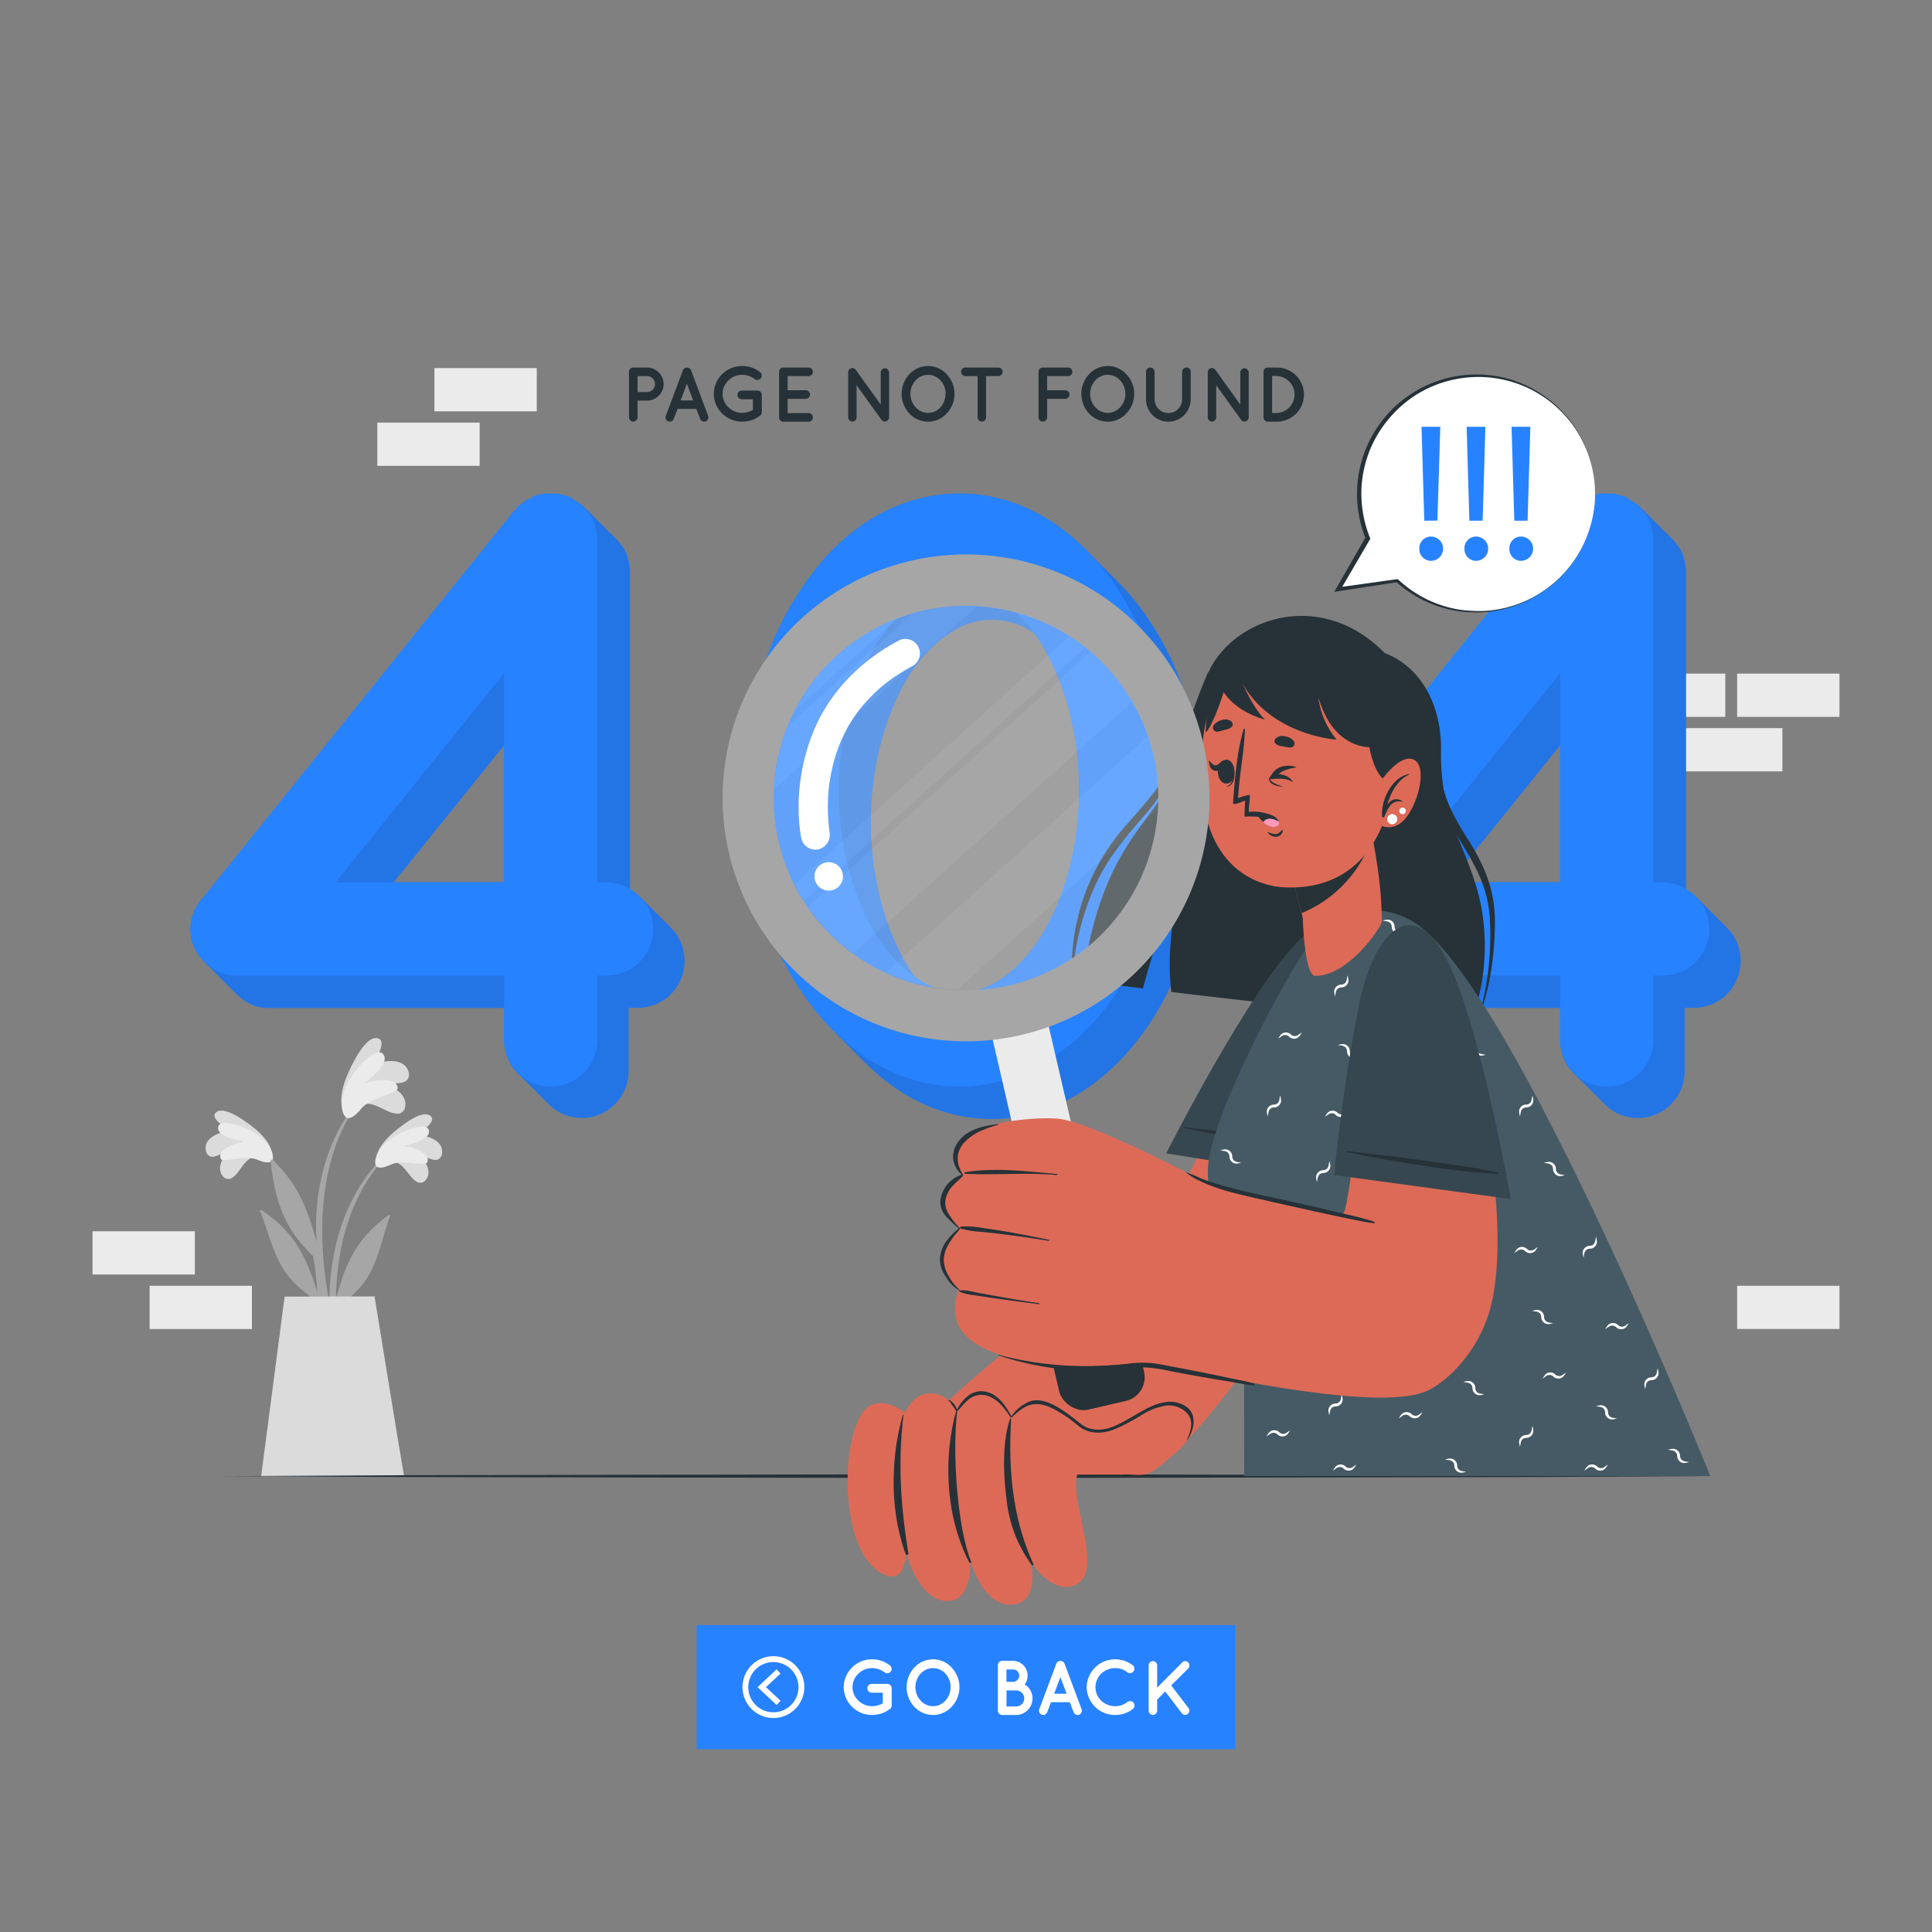 <svg xmlns="http://www.w3.org/2000/svg" viewBox="0 0 500 500"><rect x="0" y="0" width="500" height="500" fill="#808080" stroke="none"/><g id="freepik--background-complete--inject-18"><path d="M99.4,299.2c-13.68,13.39-16,34.11-13.1,52.26.08.41.72.3.72-.09,0-4.13-.13-8.22-.12-12.3.08-.19.14-.37.22-.55C90.69,335.92,94,333,96,329c2.29-4.5,3.19-9.56,4.93-14.26.17-.45-.31-.32-.63-.08-8.32,6.13-11,12.74-13.36,21.56a72.87,72.87,0,0,1,1.45-13.74c1.8-8.37,5.35-16.68,11.37-22.89A.25.25,0,0,0,99.4,299.2Z" style="fill:#a6a6a6"></path><path d="M102,300.76c2.35.08,3.83,3.84,5.66,4.94a1.77,1.77,0,0,0,2.6-.41c1.82-2.54-.68-5.67-3-7.42,1.68.69,3.07,1.9,4.88,2.25a1.71,1.71,0,0,0,2.2-1.32c.79-3.46-3.54-5-6.52-5.07,1.44-1,5.58-3.73,3.38-5.07s-7.08,2.55-8.66,3.83c-2.33,1.89-5.1,4.71-5.21,7.66C97.15,303.6,100.16,301.48,102,300.76Z" style="fill:#dbdbdb"></path><path d="M101.29,301.34c3-1.37,8.79.6,9.28-.54,1-2.32-3.62-3.91-6.12-4.22,2.3-.62,6.7-1.61,6.57-3.82-.17-2.71-6.75-.38-10.09,2.17-4.19,3.22-4.17,6.33-3.47,6.95C98.41,302.73,100.79,301.56,101.29,301.34Z" style="fill:#ebebeb"></path><path d="M68.24,297.87c14.18,12.86,17.27,33.48,15.07,51.73,0,.41-.7.33-.71-.06-.16-4.13-.19-8.23-.36-12.3l-.23-.55c-3.66-2.45-7.06-5.26-9.24-9.2-2.46-4.4-3.55-9.43-5.47-14.06-.18-.44.3-.33.62-.11,8.55,5.82,11.46,12.32,14.18,21.05a73.62,73.62,0,0,0-2-13.68c-2.12-8.3-6-16.46-12.24-22.44C67.66,298,68,297.64,68.24,297.87Z" style="fill:#a6a6a6"></path><path d="M65.73,299.53c-2.35.17-3.68,4-5.47,5.15a1.76,1.76,0,0,1-2.61-.31c-1.91-2.47.46-5.69,2.74-7.53-1.65.76-3,2-4.79,2.43A1.7,1.7,0,0,1,53.35,298c-.93-3.43,3.35-5.13,6.32-5.32-1.48-.94-5.72-3.51-3.57-4.93s7.17,2.28,8.8,3.5c2.4,1.8,5.28,4.51,5.49,7.46C70.66,302.19,67.57,300.18,65.73,299.53Z" style="fill:#dbdbdb"></path><path d="M66.43,300.08c-3.05-1.25-8.76.94-9.29-.18-1.08-2.28,3.47-4,6-4.45-2.32-.53-6.75-1.36-6.7-3.57.06-2.71,6.73-.64,10.16,1.79,4.31,3.06,4.4,6.16,3.73,6.81C69.37,301.37,66.94,300.29,66.43,300.08Z" style="fill:#ebebeb"></path><path d="M82.74,331.84a139.59,139.59,0,0,0,4.41,20.34.51.51,0,0,0,1-.2c-.93-6.26-2.63-12.42-3.56-18.68a93.45,93.45,0,0,1-1.09-19.19c.59-10.56,3.46-21.8,10.35-30.06.16-.2-.17-.47-.32-.29-13.8,16.09-11.6,35.81-11.59,37.58-2-6.66-4-14.3-11.36-21.08-.32-.29-.57-.15-.51.35C71.38,313,74.81,319.41,82,326,82.18,328,82.43,329.92,82.74,331.84Z" style="fill:#a6a6a6"></path><path d="M94,285.9c2.48-1.1,5.91,2.06,8.36,2.27a2,2,0,0,0,2.49-1.73c.61-3.55-3.55-5.54-6.87-6.17,2.09-.13,4.14.42,6.19-.13a2,2,0,0,0,1.62-2.48c-.91-4-6.19-3.4-9.31-2,1-1.77,3.91-6.68,1-7s-6.06,6.21-7.05,8.34c-1.47,3.13-2.93,7.46-1.55,10.57C90.4,291.28,92.45,287.56,94,285.9Z" style="fill:#dbdbdb"></path><path d="M93.55,286.84c2.44-2.93,9.43-3.8,9.36-5.23-.13-2.9-5.72-2.23-8.46-1.29,2.06-1.8,6.13-5.05,4.88-7.28-1.54-2.72-7.2,3-9.37,7.34-2.73,5.45-1.14,8.66-.11,8.95C91.27,289.74,93.15,287.33,93.55,286.84Z" style="fill:#ebebeb"></path><path d="M73.66,335.56l-6.08,46.5h37c-.76-4.12-7.65-46.55-7.65-46.55Z" style="fill:#dbdbdb"></path><rect x="434.79" y="188.44" width="26.48" height="11.19" transform="translate(896.07 388.07) rotate(180)" style="fill:#ebebeb"></rect><rect x="449.56" y="174.33" width="26.48" height="11.19" transform="translate(925.61 359.85) rotate(180)" style="fill:#ebebeb"></rect><rect x="420.02" y="174.33" width="26.48" height="11.19" transform="translate(866.52 359.85) rotate(180)" style="fill:#ebebeb"></rect><rect x="38.73" y="332.76" width="26.48" height="11.19" transform="translate(103.93 676.71) rotate(180)" style="fill:#ebebeb"></rect><rect x="23.96" y="318.65" width="26.48" height="11.19" transform="translate(74.39 648.49) rotate(180)" style="fill:#ebebeb"></rect><rect x="449.56" y="332.75" width="26.48" height="11.19" transform="translate(925.61 676.69) rotate(180)" style="fill:#ebebeb"></rect><rect x="112.43" y="95.26" width="26.48" height="11.19" style="fill:#ebebeb"></rect><rect x="97.65" y="109.37" width="26.48" height="11.19" style="fill:#ebebeb"></rect></g><g id="freepik--Table--inject-18"><polygon points="57.95 382.02 105.96 381.78 153.97 381.69 250 381.52 346.02 381.69 394.04 381.78 442.05 382.02 394.04 382.27 346.02 382.35 250 382.52 153.97 382.35 105.96 382.26 57.95 382.02" style="fill:#263238"></polygon></g><g id="freepik--error-404--inject-18"><path d="M173.4,239.88h0a9.17,9.17,0,0,0-.82-.83h0a10.7,10.7,0,0,0-.83-.82s0,0,0,0a10.7,10.7,0,0,0-.82-.83h0a9.17,9.17,0,0,0-.83-.82h0c-.26-.29-.54-.57-.82-.83h0a7.93,7.93,0,0,0-.82-.82h0a10.83,10.83,0,0,0-.83-.83h0a7.93,7.93,0,0,0-.82-.82s0,0,0,0a10.7,10.7,0,0,0-.83-.82s0,0,0,0a11.93,11.93,0,0,0-2.93-2.35V147.47c0-.44-.21-.66-.21-1.1a2.35,2.35,0,0,0-.22-1.31c0-.22-.21-.66-.21-.88a10.41,10.41,0,0,0-.45-1.32,1.61,1.61,0,0,1-.43-.88,6.28,6.28,0,0,0-.88-1.09c-.23-.22-.44-.65-.66-.88l-.88-.88c0-.13-.17-.27-.36-.35l-.43-.44-.05,0c0-.14-.16-.27-.35-.36l-.44-.43,0,0c0-.13-.17-.27-.36-.36l-.43-.43,0,0c0-.14-.17-.27-.36-.36l-.43-.44,0,0c0-.13-.17-.27-.36-.36l-.44-.43,0-.05c0-.13-.17-.26-.36-.35l-.43-.44-.05,0c0-.13-.16-.27-.35-.36l-.44-.43,0-.05c0-.13-.17-.26-.36-.35l-.43-.44-.05,0c0-.14-.16-.27-.35-.36l-.44-.43,0,0c0-.13-.17-.27-.36-.35l-.48-.48c0-.22-.43-.44-.66-.44a.21.21,0,0,0-.21-.22c-.44-.21-.67-.44-1.1-.66a13.54,13.54,0,0,1-1.09-.88c-.22,0-.66-.21-.88-.21-.44-.22-1.1-.22-1.32-.45a2.1,2.1,0,0,1-1.1-.21h-3.72a1.37,1.37,0,0,1-.88.21c-.66.23-1.09.23-1.32.45-.43,0-.65.21-.88.66a2.38,2.38,0,0,0-1.31.43c-.21.22-.66.45-.88.66a2.25,2.25,0,0,1-1.09.66,3,3,0,0,1-.66.88c-.22.22-.22.43-.43.43L52,233a11.71,11.71,0,0,0,1.09,16.13,7.4,7.4,0,0,0,.84.84,6.51,6.51,0,0,0,.83.83,7.4,7.4,0,0,0,.84.84,7.31,7.31,0,0,0,.83.84,7.31,7.31,0,0,0,.84.83,7.31,7.31,0,0,0,.83.84,7.31,7.31,0,0,0,.84.83,7.31,7.31,0,0,0,.83.84,7.31,7.31,0,0,0,.84.83,11.38,11.38,0,0,0,1.72,1.59,10.75,10.75,0,0,0,7.45,2.63h60.72v8.31a12,12,0,0,0,3.92,9l0,0c.26.28.53.55.8.8,0,0,0,0,0,0a10.32,10.32,0,0,0,.81.81l0,0c.26.28.53.55.81.8l0,0a10.32,10.32,0,0,0,.81.81l0,0q.39.42.81.81l0,0a8.85,8.85,0,0,0,.81.81l0,0c.25.28.52.55.8.81l0,0a10.32,10.32,0,0,0,.81.81l0,0c.25.27.52.54.8.8l0,0a12.11,12.11,0,0,0,21-8.19V260.83h2.2a12.07,12.07,0,0,0,12.27-12.06A12,12,0,0,0,173.4,239.88Zm-42.92-47v35.44H101.92Z" style="fill:#2782FF"></path><path d="M173.4,239.88h0a9.17,9.17,0,0,0-.82-.83h0a10.7,10.7,0,0,0-.83-.82s0,0,0,0a10.7,10.7,0,0,0-.82-.83h0a9.17,9.17,0,0,0-.83-.82h0c-.26-.29-.54-.57-.82-.83h0a7.93,7.93,0,0,0-.82-.82h0a10.83,10.83,0,0,0-.83-.83h0a7.93,7.93,0,0,0-.82-.82s0,0,0,0a10.7,10.7,0,0,0-.83-.82s0,0,0,0a11.93,11.93,0,0,0-2.93-2.35V147.47c0-.44-.21-.66-.21-1.1a2.35,2.35,0,0,0-.22-1.31c0-.22-.21-.66-.21-.88a10.41,10.41,0,0,0-.45-1.32,1.61,1.61,0,0,1-.43-.88,6.28,6.28,0,0,0-.88-1.09c-.23-.22-.44-.65-.66-.88l-.88-.88c0-.13-.17-.27-.36-.35l-.43-.44-.05,0c0-.14-.16-.27-.35-.36l-.44-.43,0,0c0-.13-.17-.27-.36-.36l-.43-.43,0,0c0-.14-.17-.27-.36-.36l-.43-.44,0,0c0-.13-.17-.27-.36-.36l-.44-.43,0-.05c0-.13-.17-.26-.36-.35l-.43-.44-.05,0c0-.13-.16-.27-.35-.36l-.44-.43,0-.05c0-.13-.17-.26-.36-.35l-.43-.44-.05,0c0-.14-.16-.27-.35-.36l-.44-.43,0,0c0-.13-.17-.27-.36-.35l-.48-.48c0-.22-.43-.44-.66-.44a.21.21,0,0,0-.21-.22c-.44-.21-.67-.44-1.1-.66a13.54,13.54,0,0,1-1.09-.88c-.22,0-.66-.21-.88-.21-.44-.22-1.1-.22-1.32-.45a2.1,2.1,0,0,1-1.1-.21h-3.72a1.37,1.37,0,0,1-.88.21c-.66.23-1.09.23-1.32.45-.43,0-.65.21-.88.66a2.38,2.38,0,0,0-1.31.43c-.21.22-.66.45-.88.66a2.25,2.25,0,0,1-1.09.66,3,3,0,0,1-.66.88c-.22.22-.22.43-.43.43L52,233a11.71,11.71,0,0,0,1.09,16.13,7.4,7.4,0,0,0,.84.84,6.51,6.51,0,0,0,.83.83,7.4,7.4,0,0,0,.84.84,7.31,7.31,0,0,0,.83.84,7.31,7.31,0,0,0,.84.83,7.31,7.31,0,0,0,.83.84,7.31,7.31,0,0,0,.84.83,7.31,7.31,0,0,0,.83.84,7.31,7.31,0,0,0,.84.83,11.38,11.38,0,0,0,1.72,1.59,10.75,10.75,0,0,0,7.45,2.63h60.72v8.31a12,12,0,0,0,3.92,9l0,0c.26.28.53.55.8.8,0,0,0,0,0,0a10.32,10.32,0,0,0,.81.81l0,0c.26.28.53.55.81.8l0,0a10.32,10.32,0,0,0,.81.81l0,0q.39.42.81.81l0,0a8.85,8.85,0,0,0,.81.81l0,0c.25.28.52.55.8.81l0,0a10.32,10.32,0,0,0,.81.81l0,0c.25.27.52.54.8.8l0,0a12.11,12.11,0,0,0,21-8.19V260.83h2.2a12.07,12.07,0,0,0,12.27-12.06A12,12,0,0,0,173.4,239.88Zm-42.92-47v35.44H101.92Z" style="opacity:0.1"></path><path d="M169.06,240.41a12.07,12.07,0,0,1-12.28,12.06h-2.19v16.67a12.06,12.06,0,0,1-24.12,0V252.47H61.4A10.71,10.71,0,0,1,54,249.84,11.73,11.73,0,0,1,52,233L133.1,132.09c.22,0,.22-.21.44-.43a3,3,0,0,0,.66-.88,2.35,2.35,0,0,0,1.1-.66c.21-.22.65-.44.87-.66a2.36,2.36,0,0,1,1.32-.44c.22-.43.44-.65.88-.65.21-.22.65-.22,1.31-.44a1.32,1.32,0,0,0,.88-.22h3.73a1.93,1.93,0,0,0,1.09.22c.22.22.88.22,1.32.44.22,0,.66.22.88.22.43.43.87.65,1.09.87.44.22.66.44,1.1.66a.22.22,0,0,1,.22.22c.22,0,.66.22.66.44l.87.88c.22.22.44.65.66.87a6,6,0,0,1,.88,1.1,1.67,1.67,0,0,0,.44.88,8,8,0,0,1,.43,1.31c0,.22.22.66.22.88a2.38,2.38,0,0,1,.22,1.32c0,.43.22.65.22,1.09v89.24h2.19A12.22,12.22,0,0,1,169.06,240.41Zm-38.59-66.22L86.84,228.35h43.63Z" style="fill:#2782FF"></path><path d="M297.33,160.4A62.28,62.28,0,0,0,288.75,150a4.4,4.4,0,0,0-.38-.37l-.11-.11c-.1-.11-.2-.22-.31-.32-.28-.3-.58-.58-.87-.87l-.08-.07-.3-.3a1.14,1.14,0,0,0-.11-.11c-.1-.11-.2-.22-.31-.32-.28-.3-.58-.58-.87-.87l-.08-.07-.3-.3-.11-.11c-.1-.11-.2-.22-.31-.32-.28-.3-.58-.58-.87-.87l-.08-.07-.3-.3s-.07-.08-.11-.11a3.22,3.22,0,0,0-.32-.32c-.27-.31-.57-.58-.86-.87l-.08-.07a2.83,2.83,0,0,0-.3-.3s-.07-.08-.11-.11c-8.81-9.08-20.29-15.09-33.17-15.09-17.33,0-31.57,10.31-40.79,24.33-9.65,14-14.68,32.25-14.9,52.41.22,20,5.25,38.37,14.9,52.41a65.26,65.26,0,0,0,8.49,10.29l.44.43,0,.05.78.78c.13.15.27.28.4.41l.44.43.05.05.78.78.4.42.44.42a.12.12,0,0,1,.05.05l.78.78.4.42.44.42a.1.1,0,0,1,.05.06l.78.78.41.41.43.42.06.06.78.78c8.66,8.65,19.84,14.46,32.69,14.46,16.88,0,31.35-10.53,40.57-24.35,9.42-14,14.69-32.45,14.69-52.4C312,192.64,306.75,174.44,297.33,160.4ZM268.8,243.27c-6.36,9.42-13.6,13.59-20.39,13.59a20.15,20.15,0,0,1-11.57-4c-.31-.4-.61-.82-.91-1.26-6.14-9.21-10.53-23.24-10.53-38.81,0-15.79,4.39-29.6,10.53-39,6.59-9.21,14-13.59,20.83-13.38a18.35,18.35,0,0,1,11,3.6c.35.47.69.93,1,1.42,6.14,9.43,10.52,23.24,10.52,39C279.32,220,274.94,234.05,268.8,243.27Z" style="fill:#2782FF"></path><path d="M297.33,160.4A62.28,62.28,0,0,0,288.75,150a4.4,4.4,0,0,0-.38-.37l-.11-.11c-.1-.11-.2-.22-.31-.32-.28-.3-.58-.58-.87-.87l-.08-.07-.3-.3a1.14,1.14,0,0,0-.11-.11c-.1-.11-.2-.22-.31-.32-.28-.3-.58-.58-.87-.87l-.08-.07-.3-.3-.11-.11c-.1-.11-.2-.22-.31-.32-.28-.3-.58-.58-.87-.87l-.08-.07-.3-.3s-.07-.08-.11-.11a3.22,3.22,0,0,0-.32-.32c-.27-.31-.57-.58-.86-.87l-.08-.07a2.83,2.83,0,0,0-.3-.3s-.07-.08-.11-.11c-8.81-9.08-20.29-15.09-33.17-15.09-17.33,0-31.57,10.31-40.79,24.33-9.65,14-14.68,32.25-14.9,52.41.22,20,5.25,38.37,14.9,52.41a65.26,65.26,0,0,0,8.49,10.29l.44.43,0,.05.78.78c.13.15.27.28.4.41l.44.43.05.05.78.78.4.42.44.42a.12.12,0,0,1,.05.05l.78.78.4.42.44.42a.1.1,0,0,1,.05.06l.78.78.41.41.43.42.06.06.78.78c8.66,8.65,19.84,14.46,32.69,14.46,16.88,0,31.35-10.53,40.57-24.35,9.42-14,14.69-32.45,14.69-52.4C312,192.64,306.75,174.44,297.33,160.4ZM268.8,243.27c-6.36,9.42-13.6,13.59-20.39,13.59a20.15,20.15,0,0,1-11.57-4c-.31-.4-.61-.82-.91-1.26-6.14-9.21-10.53-23.24-10.53-38.81,0-15.79,4.39-29.6,10.53-39,6.59-9.21,14-13.59,20.83-13.38a18.35,18.35,0,0,1,11,3.6c.35.47.69.93,1,1.42,6.14,9.43,10.52,23.24,10.52,39C279.32,220,274.94,234.05,268.8,243.27Z" style="opacity:0.1"></path><path d="M192.71,204.45c.22-20.17,5.27-38.37,14.91-52.4,9.21-14,23.46-24.34,40.79-24.34,16.88,0,31.35,10.31,40.56,24.34,9.43,14,14.69,32.23,14.69,52.4,0,20-5.26,38.38-14.69,52.41-9.21,13.81-23.68,24.34-40.56,24.34-17.33,0-31.58-10.53-40.79-24.34C198,242.83,192.93,224.41,192.71,204.45Zm86.61,0c0-15.78-4.38-29.6-10.52-39-6.36-9.21-13.59-13.59-20.39-13.37-6.8-.22-14.26,4.16-20.83,13.37-6.14,9.43-10.53,23.25-10.53,39,0,15.57,4.39,29.61,10.53,38.81,6.57,9.43,14,13.6,20.83,13.6s14-4.17,20.39-13.6C274.94,234.06,279.32,220,279.32,204.45Z" style="fill:#2782FF"></path><path d="M446.71,239.88h0c-.26-.29-.54-.57-.82-.83h0c-.27-.29-.55-.56-.83-.82,0,0,0,0,0,0-.27-.29-.54-.57-.82-.83h0c-.27-.29-.55-.57-.83-.82h0c-.27-.29-.54-.57-.82-.83h0c-.27-.29-.55-.57-.83-.82h0c-.27-.29-.55-.57-.82-.83h0a10.57,10.57,0,0,0-.82-.82s0,0,0,0c-.27-.29-.55-.56-.83-.82,0,0,0,0,0,0a11.75,11.75,0,0,0-2.94-2.35V147.47c0-.44-.21-.66-.21-1.1a2.35,2.35,0,0,0-.22-1.31c0-.22-.21-.66-.21-.88a10.41,10.41,0,0,0-.45-1.32,1.69,1.69,0,0,1-.43-.88,5.83,5.83,0,0,0-.88-1.09c-.23-.22-.44-.65-.66-.88l-.88-.88c0-.13-.17-.27-.36-.35l-.43-.44-.05,0c0-.14-.16-.27-.35-.36l-.44-.43,0,0c0-.13-.17-.27-.36-.36l-.43-.43,0,0c0-.14-.17-.27-.36-.36l-.43-.44,0,0c0-.13-.17-.27-.36-.36l-.44-.43,0-.05c0-.13-.17-.26-.36-.35l-.43-.44-.05,0c0-.13-.16-.27-.35-.36l-.44-.43,0-.05c0-.13-.17-.26-.36-.35l-.43-.44-.05,0c0-.14-.16-.27-.35-.36l-.44-.43,0,0c0-.13-.17-.27-.36-.35l-.48-.48c0-.22-.43-.44-.66-.44a.22.22,0,0,0-.22-.22c-.43-.21-.66-.44-1.09-.66a13.54,13.54,0,0,1-1.09-.88c-.22,0-.66-.21-.88-.21-.44-.22-1.09-.22-1.32-.45a2.08,2.08,0,0,1-1.1-.21h-3.72a1.37,1.37,0,0,1-.88.21c-.66.23-1.09.23-1.32.45-.43,0-.65.21-.88.66a2.4,2.4,0,0,0-1.31.43c-.21.22-.66.45-.87.66a2.35,2.35,0,0,1-1.1.66,3.18,3.18,0,0,1-.66.88c-.22.22-.22.43-.43.43L325.28,233a11.71,11.71,0,0,0,1.09,16.13,7.4,7.4,0,0,0,.84.84,6.51,6.51,0,0,0,.83.83,7.4,7.4,0,0,0,.84.84,295.81,295.81,0,0,1,2.5,2.51,98.61,98.61,0,0,1,1.67,1.67,7.31,7.31,0,0,0,.84.83,11.38,11.38,0,0,0,1.72,1.59,10.75,10.75,0,0,0,7.45,2.63h60.72v8.31a12,12,0,0,0,3.92,9s0,0,0,0c.26.29.54.56.81.81l0,0c.25.28.52.54.8.8l0,0a10.42,10.42,0,0,0,.82.81l0,0c.26.28.52.54.8.8l0,0c.26.29.54.56.82.82l0,0c.26.28.52.55.8.8l0,0c.26.29.54.56.82.82l0,0c.26.28.52.55.8.8l0,0a10.45,10.45,0,0,0,.81.82l0,0a12.11,12.11,0,0,0,21-8.2V260.83h2.2a12.08,12.08,0,0,0,12.29-12.06A12,12,0,0,0,446.71,239.88Zm-42.93-47v35.44H375.22Z" style="fill:#2782FF"></path><path d="M446.71,239.88h0c-.26-.29-.54-.57-.82-.83h0c-.27-.29-.55-.56-.83-.82,0,0,0,0,0,0-.27-.29-.54-.57-.82-.83h0c-.27-.29-.55-.57-.83-.82h0c-.27-.29-.54-.57-.82-.83h0c-.27-.29-.55-.57-.83-.82h0c-.27-.29-.55-.57-.82-.83h0a10.57,10.57,0,0,0-.82-.82s0,0,0,0c-.27-.29-.55-.56-.83-.82,0,0,0,0,0,0a11.75,11.75,0,0,0-2.94-2.35V147.47c0-.44-.21-.66-.21-1.1a2.35,2.35,0,0,0-.22-1.31c0-.22-.21-.66-.21-.88a10.41,10.41,0,0,0-.45-1.32,1.69,1.69,0,0,1-.43-.88,5.83,5.83,0,0,0-.88-1.09c-.23-.22-.44-.65-.66-.88l-.88-.88c0-.13-.17-.27-.36-.35l-.43-.44-.05,0c0-.14-.16-.27-.35-.36l-.44-.43,0,0c0-.13-.17-.27-.36-.36l-.43-.43,0,0c0-.14-.17-.27-.36-.36l-.43-.44,0,0c0-.13-.17-.27-.36-.36l-.44-.43,0-.05c0-.13-.17-.26-.36-.35l-.43-.44-.05,0c0-.13-.16-.27-.35-.36l-.44-.43,0-.05c0-.13-.17-.26-.36-.35l-.43-.44-.05,0c0-.14-.16-.27-.35-.36l-.44-.43,0,0c0-.13-.17-.27-.36-.35l-.48-.48c0-.22-.43-.44-.66-.44a.22.22,0,0,0-.22-.22c-.43-.21-.66-.44-1.09-.66a13.54,13.54,0,0,1-1.09-.88c-.22,0-.66-.21-.88-.21-.44-.22-1.09-.22-1.32-.45a2.08,2.08,0,0,1-1.1-.21h-3.72a1.37,1.37,0,0,1-.88.21c-.66.23-1.09.23-1.32.45-.43,0-.65.21-.88.66a2.4,2.4,0,0,0-1.31.43c-.21.22-.66.45-.87.66a2.35,2.35,0,0,1-1.1.66,3.18,3.18,0,0,1-.66.88c-.22.22-.22.43-.43.43L325.28,233a11.71,11.71,0,0,0,1.09,16.13,7.4,7.4,0,0,0,.84.84,6.51,6.51,0,0,0,.83.83,7.4,7.4,0,0,0,.84.84,295.81,295.81,0,0,1,2.5,2.51,98.61,98.61,0,0,1,1.67,1.67,7.31,7.31,0,0,0,.84.83,11.38,11.38,0,0,0,1.72,1.59,10.75,10.75,0,0,0,7.45,2.63h60.72v8.31a12,12,0,0,0,3.92,9s0,0,0,0c.26.29.54.56.81.81l0,0c.25.28.52.54.8.8l0,0a10.42,10.42,0,0,0,.82.81l0,0c.26.28.52.54.8.8l0,0c.26.29.54.56.82.82l0,0c.26.28.52.55.8.8l0,0c.26.29.54.56.82.82l0,0c.26.28.52.55.8.8l0,0a10.45,10.45,0,0,0,.81.82l0,0a12.11,12.11,0,0,0,21-8.2V260.83h2.2a12.08,12.08,0,0,0,12.29-12.06A12,12,0,0,0,446.71,239.88Zm-42.93-47v35.44H375.22Z" style="opacity:0.1"></path><path d="M442.36,240.41a12.07,12.07,0,0,1-12.28,12.06h-2.19v16.67a12.06,12.06,0,0,1-24.12,0V252.47H334.7a10.71,10.71,0,0,1-7.45-2.63,11.73,11.73,0,0,1-2-16.88L406.4,132.09c.22,0,.22-.21.44-.43a3,3,0,0,0,.66-.88,2.35,2.35,0,0,0,1.1-.66c.22-.22.66-.44.88-.66a2.3,2.3,0,0,1,1.31-.44c.22-.43.44-.65.87-.65.22-.22.66-.22,1.32-.44a1.32,1.32,0,0,0,.88-.22h3.73a1.93,1.93,0,0,0,1.09.22c.22.22.88.22,1.32.44.22,0,.66.22.88.22.44.43.87.65,1.09.87.44.22.66.44,1.1.66a.22.22,0,0,1,.22.22c.22,0,.65.22.65.44l.88.88c.22.22.44.65.66.87a6,6,0,0,1,.88,1.1,1.67,1.67,0,0,0,.44.88,9,9,0,0,1,.44,1.31c0,.22.21.66.21.88a2.38,2.38,0,0,1,.22,1.32c0,.43.22.65.22,1.09v89.24h2.19A12.22,12.22,0,0,1,442.36,240.41Zm-38.59-66.22-43.63,54.16h43.63Z" style="fill:#2782FF"></path><path d="M167.49,103.68H165V108a1.11,1.11,0,0,1-2.22,0V96.22a1.1,1.1,0,0,1,1.1-1.1h3.58a4.28,4.28,0,1,1,0,8.56ZM165,101.46h2.46a2.06,2.06,0,1,0,0-4.12H165Z" style="fill:#263238"></path><path d="M180.21,105.83h-4.86l-1,2.6a1.12,1.12,0,0,1-1,.7,1.16,1.16,0,0,1-.38-.06,1.13,1.13,0,0,1-.66-1.44l4.42-11.79a1.12,1.12,0,0,1,1.06-.7,1.1,1.1,0,0,1,1.06.7l4.42,11.79a1.13,1.13,0,0,1-.66,1.44,1.12,1.12,0,0,1-1.4-.64Zm-.82-2.2-1.62-4.31-1.62,4.31Z" style="fill:#263238"></path><path d="M184.73,101.94a7.29,7.29,0,0,1,7.38-7.22,7.39,7.39,0,0,1,4.56,1.56,1.15,1.15,0,0,1,.22,1.62,1.16,1.16,0,0,1-1.62.18A5.2,5.2,0,0,0,192.11,97a5,5,0,0,0-3.6,1.46,4.75,4.75,0,0,0,0,6.93,5,5,0,0,0,3.6,1.46,5.52,5.52,0,0,0,2.74-.76v-2.75H192a1.15,1.15,0,0,1-1.14-1.14,1.12,1.12,0,0,1,1.14-1.12h4a1.13,1.13,0,0,1,1.16,1.12v4.43a1.72,1.72,0,0,1-.06.34s0,.06,0,.1v0a1,1,0,0,1-.38.48,7.38,7.38,0,0,1-4.54,1.56A7.27,7.27,0,0,1,184.73,101.94Z" style="fill:#263238"></path><path d="M201.63,108V96.22a1.08,1.08,0,0,1,1.1-1.1h6.54a1.11,1.11,0,0,1,1.1,1.1,1.13,1.13,0,0,1-1.1,1.12h-5.42V101h4.66a1.11,1.11,0,0,1,0,2.22h-4.66v3.69h5.42a1.11,1.11,0,0,1,0,2.22h-6.48s0,0,0,0l0,0A1.1,1.1,0,0,1,201.63,108Z" style="fill:#263238"></path><path d="M221.69,108a1.09,1.09,0,1,1-2.18,0V96.38a1.08,1.08,0,0,1,.44-.92,1.1,1.1,0,0,1,1.52.24l6.46,9V96.4A1.09,1.09,0,0,1,229,95.32a1.11,1.11,0,0,1,1.1,1.08V108a1.11,1.11,0,0,1-1.1,1.1,1.08,1.08,0,0,1-.82-.4.53.53,0,0,1-.1-.12l-6.4-8.89Z" style="fill:#263238"></path><path d="M245,96.86A7.36,7.36,0,0,1,245,107a6.55,6.55,0,0,1-4.78,2.14,6.75,6.75,0,0,1-4.9-2.14,7.47,7.47,0,0,1,0-10.13,6.67,6.67,0,0,1,4.9-2.14A6.48,6.48,0,0,1,245,96.86Zm-.26,5.06a5.18,5.18,0,0,0-1.36-3.5,4.32,4.32,0,0,0-6.4,0,5.09,5.09,0,0,0-1.36,3.5,5,5,0,0,0,1.36,3.49,4.28,4.28,0,0,0,6.4,0A5.12,5.12,0,0,0,244.69,101.92Z" style="fill:#263238"></path><path d="M258.37,97.34h-3.18V108a1.08,1.08,0,0,1-1.1,1.1A1.1,1.1,0,0,1,253,108V97.34h-3.16a1.11,1.11,0,0,1-1.1-1.12,1.08,1.08,0,0,1,1.1-1.1h8.54a1.1,1.1,0,0,1,1.1,1.1A1.13,1.13,0,0,1,258.37,97.34Z" style="fill:#263238"></path><path d="M268.77,108V96.22a1.1,1.1,0,0,1,1.1-1.1h6.54a1.11,1.11,0,0,1,0,2.22H271V101h4.66a1.11,1.11,0,0,1,0,2.22H271V108a1.11,1.11,0,0,1-1.12,1.1A1.1,1.1,0,0,1,268.77,108Z" style="fill:#263238"></path><path d="M291.51,96.86a7.36,7.36,0,0,1,0,10.13,6.55,6.55,0,0,1-4.78,2.14,6.75,6.75,0,0,1-4.9-2.14,7.47,7.47,0,0,1,0-10.13,6.67,6.67,0,0,1,4.9-2.14A6.48,6.48,0,0,1,291.51,96.86Zm-.26,5.06a5.18,5.18,0,0,0-1.36-3.5,4.32,4.32,0,0,0-6.4,0,5.09,5.09,0,0,0-1.36,3.5,5,5,0,0,0,1.36,3.49,4.28,4.28,0,0,0,6.4,0A5.12,5.12,0,0,0,291.25,101.92Z" style="fill:#263238"></path><path d="M302.37,109.13a5.77,5.77,0,0,1-5.78-5.79V96.22a1.08,1.08,0,0,1,1.1-1.1,1.11,1.11,0,0,1,1.12,1.1v7.12a3.56,3.56,0,1,0,7.12,0V96.22a1.1,1.1,0,0,1,1.12-1.1,1.08,1.08,0,0,1,1.1,1.1v7.12A5.78,5.78,0,0,1,302.37,109.13Z" style="fill:#263238"></path><path d="M314.75,108a1.09,1.09,0,1,1-2.18,0V96.38a1.08,1.08,0,0,1,.44-.92,1.1,1.1,0,0,1,1.52.24l6.46,9V96.4a1.09,1.09,0,0,1,1.08-1.08,1.11,1.11,0,0,1,1.1,1.08V108a1.11,1.11,0,0,1-1.1,1.1,1.08,1.08,0,0,1-.82-.4.53.53,0,0,1-.1-.12l-6.4-8.89Z" style="fill:#263238"></path><path d="M327,108V96.22a1.08,1.08,0,0,1,1.1-1.1h2.36a7,7,0,0,1,0,14h-2.36A1.1,1.1,0,0,1,327,108Zm2.22-1.12h1.24a4.79,4.79,0,0,0,0-9.57h-1.24Z" style="fill:#263238"></path><rect x="180.28" y="420.58" width="139.43" height="32.11" style="fill:#2782FF"></rect><path d="M218.35,436.66a7.29,7.29,0,0,1,7.38-7.23,7.39,7.39,0,0,1,4.56,1.56,1.15,1.15,0,0,1,.22,1.62,1.16,1.16,0,0,1-1.62.18,5.2,5.2,0,0,0-3.16-1.08,5,5,0,0,0-3.6,1.46,4.75,4.75,0,0,0,0,6.93,5,5,0,0,0,3.6,1.46,5.52,5.52,0,0,0,2.74-.76v-2.74h-2.86a1.15,1.15,0,0,1-1.14-1.14,1.13,1.13,0,0,1,1.14-1.13h4a1.14,1.14,0,0,1,1.16,1.13v4.42a1.72,1.72,0,0,1-.06.34l0,.1v0a1,1,0,0,1-.38.48,7.38,7.38,0,0,1-4.54,1.56A7.27,7.27,0,0,1,218.35,436.66Z" style="fill:#fff"></path><path d="M246.29,431.57a7.36,7.36,0,0,1,0,10.13,6.55,6.55,0,0,1-4.78,2.14,6.75,6.75,0,0,1-4.9-2.14,7.47,7.47,0,0,1,0-10.13,6.67,6.67,0,0,1,4.9-2.14A6.48,6.48,0,0,1,246.29,431.57Zm-.26,5.07a5.21,5.21,0,0,0-1.36-3.51,4.32,4.32,0,0,0-6.4,0,5.11,5.11,0,0,0-1.36,3.51,5,5,0,0,0,1.36,3.48,4.28,4.28,0,0,0,6.4,0A5.09,5.09,0,0,0,246,436.64Z" style="fill:#fff"></path><path d="M258.25,442.74V430.93a1.1,1.1,0,0,1,1.1-1.1h2.84a3.81,3.81,0,0,1,3,6.09,4.28,4.28,0,0,1-2.26,7.92h-3.54a0,0,0,0,1,0,0s0,0-.06,0A1.11,1.11,0,0,1,258.25,442.74Zm2.22-7.49h1.72a1.6,1.6,0,0,0,1.58-1.62,1.57,1.57,0,0,0-1.58-1.58h-1.72Zm0,6.37H263a2.07,2.07,0,0,0,0-4.14h-2.5Z" style="fill:#fff"></path><path d="M276.87,440.54H272l-1,2.6a1.12,1.12,0,0,1-1,.7,1.16,1.16,0,0,1-.38-.06,1.13,1.13,0,0,1-.66-1.44l4.42-11.79a1.12,1.12,0,0,1,1.06-.7,1.1,1.1,0,0,1,1.06.7l4.42,11.79a1.13,1.13,0,0,1-.66,1.44,1.12,1.12,0,0,1-1.4-.64Zm-.82-2.2-1.62-4.3-1.62,4.3Z" style="fill:#fff"></path><path d="M281.23,436.64a7.34,7.34,0,0,1,7.34-7.21,7.48,7.48,0,0,1,4.62,1.56,1.15,1.15,0,0,1-1.4,1.82,5,5,0,0,0-3.22-1.1,5.29,5.29,0,0,0-3.6,1.44,5,5,0,0,0-1.46,3.49,4.86,4.86,0,0,0,1.46,3.48,5.29,5.29,0,0,0,3.6,1.44,5,5,0,0,0,3.22-1.1,1.21,1.21,0,0,1,1.6.22,1.18,1.18,0,0,1-.2,1.6,7.48,7.48,0,0,1-4.62,1.56A7.32,7.32,0,0,1,281.23,436.64Z" style="fill:#fff"></path><path d="M297.27,442.74V431a1.1,1.1,0,0,1,2.2,0v5.75l6.48-6.51a1.09,1.09,0,0,1,1.56,0,1.12,1.12,0,0,1,0,1.56l-4.4,4.38,4.44,5.83a1.07,1.07,0,0,1-.16,1.54,1,1,0,0,1-.7.26,1.08,1.08,0,0,1-.82-.4l-4.32-5.66-2.08,2.12v2.84a1.1,1.1,0,1,1-2.2,0Z" style="fill:#fff"></path><polygon points="200.98 441.25 196.06 436.63 200.98 432.02 202 433.11 198.23 436.63 202 440.16 200.98 441.25" style="fill:#fff"></polygon><path d="M200.16,444.62a8,8,0,1,1,8-8A8,8,0,0,1,200.16,444.62Zm0-14.48a6.5,6.5,0,1,0,6.49,6.5A6.51,6.51,0,0,0,200.16,430.14Z" style="fill:#fff"></path></g><g id="freepik--Character--inject-18"><path d="M280.27,252.75a1,1,0,0,0,.65,1.09c1.05.16,2.33.33,3.75.53,4.23-9.18,8.55-16.41,7.33-13.55a51.85,51.85,0,0,0-3.63,14.06c1.65.22,5.5.69,7.42.92,4.42-16.38,9.29-28.42,8.72-24.64-2.32,15.25-1.91,20.23-1.38,25.56,17.93,2.18,41.48,4.76,58.55,6.23,2.79-9,5.4-18.84,5.64-18.12,1.87,5.35,1.83,12.91,1.36,18.71,5.44.43,9.8.66,12.47.66,0,0,2-7.62,2.36-10.14a56.27,56.27,0,0,0-.18-19.46c-1.23-6.56-3.85-12.46-6.3-18.49A.81.81,0,0,0,377,216s0,0,0,0a56,56,0,0,1-3.48-12.29.25.25,0,0,1,0-.1,55.34,55.34,0,0,1-.59-9.29c.22-11.38-4.88-21.61-14.57-25.31-16.55-16.91-39.28-9.15-45.7,5.15l0,0c-2.51,6.41-5,14.78-7.17,21.23,0,0,0,0,0,0a.07.07,0,0,1,0,.07v0a65.64,65.64,0,0,1-2.91,7.42C296.63,214.4,285.17,220.34,280.27,252.75Z" style="fill:#263238"></path><path d="M362.35,172.37c6.21,4.11,9.75,9.72,10,18.06.16,4.86,0,9.59,1.37,14.26,1.37,4.82,3.85,8.88,6.42,12.93,4.07,6.44,6.75,12.76,6.74,20.92s-1.24,18-4.53,25.49c0,.05-.08,0-.06,0,2.8-7.65,3.82-18.43,3.25-26.69-.63-9.08-4.87-15.06-9.13-22.23a38.45,38.45,0,0,1-5.51-18.82c-.12-4.12.32-8.37-.88-12.33-1.42-4.72-4.82-7.91-8.22-10.76C361.35,172.79,361.88,172.06,362.35,172.37Z" style="fill:#263238"></path><path d="M290.36,214.81c5.18-6.09,10.47-11.22,13.89-19,3.11-7.09,5.2-14.66,8.35-21.73,0-.12.21-.06.16.07-5,12.6-6.92,25.54-15.66,35.81-4.76,5.58-9.47,10.73-12.89,17.58a67.83,67.83,0,0,0-6.46,23c0,.28-.37.24-.37,0A55.61,55.61,0,0,1,290.36,214.81Z" style="fill:#263238"></path><path d="M240,370S288.27,383,296.25,381.6s34.92-37.66,40.9-50.81,15.91-78.57,14-85.77-11.9-7.3-20.33,11.26S302.46,315.64,298.91,319,236.11,366.52,240,370Z" style="fill:#dd6a57"></path><path d="M292.06,377.3c-7.4-3.87-16.41-13.26-22.55-14.24a7.13,7.13,0,0,0-7.67,3.66s-2.82-6.27-8.54-6.24c-2.93,0-5.49,4.72-5.49,4.72s-2.49-4.93-7.56-4.59c-4.05.27-6,4.95-6,4.95s-4.58-3.62-8.62-2c-8.18,3.23-9.54,38,3.06,43.88,5.87,2.74,5.74-5.77,5.74-5.77s3.14,12.2,10.3,12.66,6.33-10.58,6.33-10.58,3.15,11.79,10.62,11.52c7.78-.27,5.06-11.18,5.06-11.18s4.94,7.94,10.61,6.42c9.37-2.5-.7-21.32,1.42-28.89h11.77Z" style="fill:#dd6a57"></path><path d="M281.38,369.9c7.33,3.06,15.69-8.51,23.23-5.82,9.78,3.49.74,15.56-14.08,17.52H278.76Z" style="fill:#dd6a57"></path><path d="M233.82,366.25a.09.09,0,0,0-.18,0c-3.23,11.33-3.32,24.77.73,35.91.13.36.79.31.72-.12C233.11,389.72,232.33,378.66,233.82,366.25Z" style="fill:#263238"></path><path d="M247.74,365c0-.14-.21-.17-.25,0-3.27,11.7-3,26.83,3.23,39.13.21.42.83.58.62.08C247.85,395.73,246.34,376.19,247.74,365Z" style="fill:#263238"></path><path d="M267.46,404.82c-5.47-12-6.54-24.57-5.78-37.63,0-.17-.23-.17-.28,0-2.11,6.29-1.72,14.66-.87,21.15A34.7,34.7,0,0,0,267,405C267.18,405.21,267.58,405.08,267.46,404.82Z" style="fill:#263238"></path><path d="M305.19,363.16c-4.8-1.6-9.73,2.24-13.77,4.39a24,24,0,0,1-4.07,1.93c-3.2,1-5.57.36-7-.53-2.24-1.43-9.23-8.41-14.28-6.09a10.76,10.76,0,0,0-4.32,3.67c-1.54-2.8-3.51-5.85-6.92-6.41a5.4,5.4,0,0,0-4.28,1.11,8.78,8.78,0,0,0-1.68,1.71,7.93,7.93,0,0,0-1.16,1.91.64.64,0,0,1,0-.07l-.11-.21-.21-.43a4.49,4.49,0,0,0-1.19-1.49,1,1,0,0,0-.73-.3.08.08,0,0,0,0,.16,1.16,1.16,0,0,1,.54.53c.16.24.31.49.48.72s.33.47.5.7l.25.37.11.19a1.29,1.29,0,0,0,.16.17.15.15,0,0,0,.24,0s0,0,0,0a10,10,0,0,0,1.39-1.52,12,12,0,0,1,1.67-1.6,5.19,5.19,0,0,1,4.11-1c3.06.6,5,3.32,6.63,5.75,0,0,0,0,.05,0h0c-.05.08.06.15.12.09,1.68-1.47,3.28-3.12,5.6-3.46,2.5-.37,4.87.83,6.94,2.09a32,32,0,0,1,3,2c.85.66,1.66,1.4,2.57,2,3.89,2.45,8.15.55,9.21.1a53.35,53.35,0,0,0,6.07-3.22,17.12,17.12,0,0,1,6.5-2.63,6.39,6.39,0,0,1,5.78,2.16c.73.94,1.66,2.7-.25,6.71,0,0,0,.08.06.05C308.2,371.67,311.38,365.23,305.19,363.16Z" style="fill:#263238"></path><path d="M347.36,305.78l-45.55-7.28s21.76-43.09,34.83-55.59c12.9-12.34,19.18.3,17.28,19.36C351.82,283.4,347.36,305.78,347.36,305.78Z" style="fill:#37474f"></path><path d="M345.88,297.3c-1.28-.3-2.59-.49-3.87-.78s-2.51-.47-3.77-.66c-2.57-.4-5.15-.76-7.72-1.11-5.08-.7-10.16-1.47-15.26-2-2.9-.32-5.78-.76-8.69-1-.09,0-.1.14,0,.16,5.05,1.18,10.19,2,15.31,2.89s10.16,1.61,15.26,2.16c1.43.16,2.87.34,4.3.41s2.95.21,4.42.23A.12.12,0,0,0,345.88,297.3Z" style="fill:#263238"></path><path d="M322,382H442.63S392.49,257.56,367,239.38c-7.65-5.46-19.84-6.07-28.06,4.89-6.74,9-25.45,44.75-26.3,57.61s9.24,25.57,9.24,25.57Z" style="fill:#455a64"></path><path d="M361.94,297.68c.31-.08.61-.12.91-.18a1.81,1.81,0,0,1,2.21,1.76,1.4,1.4,0,0,0,.64,1.22,1.76,1.76,0,0,0,.75.26,9.15,9.15,0,0,1,.91.18c-.3.08-.6.12-.91.18a1.78,1.78,0,0,1-1-.09,1.86,1.86,0,0,1-1.13-1.73,1.43,1.43,0,0,0-.69-1.19,1.94,1.94,0,0,0-.77-.23C362.55,297.8,362.25,297.76,361.94,297.68Z" style="fill:#fff"></path><path d="M315.8,297.68c.3-.08.6-.12.9-.18a1.81,1.81,0,0,1,2.21,1.76,1.41,1.41,0,0,0,.65,1.22,1.67,1.67,0,0,0,.75.26c.3.06.6.09.9.18-.3.08-.6.12-.9.18a1.81,1.81,0,0,1-1-.09,1.89,1.89,0,0,1-1.13-1.73,1.43,1.43,0,0,0-.69-1.19,1.89,1.89,0,0,0-.77-.23C316.4,297.8,316.1,297.76,315.8,297.68Z" style="fill:#fff"></path><path d="M378.7,357.62c.3-.08.61-.12.91-.18a1.82,1.82,0,0,1,2.2,1.77,1.44,1.44,0,0,0,.65,1.22,1.75,1.75,0,0,0,.75.25c.3.06.61.1.91.18-.3.09-.61.13-.91.19a1.79,1.79,0,0,1-1-.1,1.88,1.88,0,0,1-1.14-1.73,1.37,1.37,0,0,0-.69-1.18,1.7,1.7,0,0,0-.76-.23C379.31,357.75,379,357.71,378.7,357.62Z" style="fill:#fff"></path><path d="M399.56,300.92c.3-.09.61-.12.91-.18a1.8,1.8,0,0,1,2.2,1.76,1.43,1.43,0,0,0,.65,1.22,1.59,1.59,0,0,0,.75.25c.3.07.61.1.91.19-.3.08-.61.12-.91.18a1.77,1.77,0,0,1-1-.09,1.88,1.88,0,0,1-1.14-1.73,1.39,1.39,0,0,0-.69-1.19,1.84,1.84,0,0,0-.76-.23C400.17,301,399.86,301,399.56,300.92Z" style="fill:#fff"></path><path d="M346.23,270.43c.31-.08.61-.12.91-.18a1.78,1.78,0,0,1,1,.07,1.83,1.83,0,0,1,1.19,1.7,1.46,1.46,0,0,0,.65,1.22,1.9,1.9,0,0,0,.75.25c.31.06.61.1.91.18-.3.09-.6.12-.91.19a1.88,1.88,0,0,1-1-.1A1.86,1.86,0,0,1,348.6,272a1.4,1.4,0,0,0-.69-1.18,1.79,1.79,0,0,0-.77-.24C346.84,270.55,346.54,270.52,346.23,270.43Z" style="fill:#fff"></path><path d="M379.06,269.74c.3-.08.6-.12.91-.18a1.83,1.83,0,0,1,1,.07,1.86,1.86,0,0,1,1.2,1.7,1.42,1.42,0,0,0,.65,1.22,1.71,1.71,0,0,0,.75.25c.3.06.6.1.91.18-.31.09-.61.13-.91.19a1.78,1.78,0,0,1-1-.1,1.88,1.88,0,0,1-1.14-1.73,1.39,1.39,0,0,0-.69-1.18,1.7,1.7,0,0,0-.76-.23A9.18,9.18,0,0,1,379.06,269.74Z" style="fill:#fff"></path><path d="M357.81,238.23c.3-.08.61-.12.91-.18a1.8,1.8,0,0,1,2.2,1.76,1.41,1.41,0,0,0,.65,1.22,1.71,1.71,0,0,0,.75.26c.3.06.61.09.91.18-.3.08-.61.12-.91.18a1.77,1.77,0,0,1-1-.09,1.88,1.88,0,0,1-1.14-1.73,1.39,1.39,0,0,0-.69-1.19,1.84,1.84,0,0,0-.76-.23C358.42,238.35,358.11,238.31,357.81,238.23Z" style="fill:#fff"></path><path d="M338.18,322.76c.3-.08.6-.12.9-.18a1.77,1.77,0,0,1,1,.07,1.83,1.83,0,0,1,1.2,1.69,1.41,1.41,0,0,0,.65,1.22,1.67,1.67,0,0,0,.75.26c.3.06.6.1.9.18-.3.09-.6.12-.9.18a1.81,1.81,0,0,1-1-.09,1.89,1.89,0,0,1-1.13-1.73,1.43,1.43,0,0,0-.69-1.19,1.94,1.94,0,0,0-.77-.23C338.78,322.88,338.48,322.85,338.18,322.76Z" style="fill:#fff"></path><path d="M374,377.69c.3-.09.61-.13.91-.19a1.82,1.82,0,0,1,2.2,1.77,1.44,1.44,0,0,0,.65,1.22,1.63,1.63,0,0,0,.75.25c.3.06.61.1.91.18-.3.09-.61.13-.91.19a1.79,1.79,0,0,1-1-.1,1.87,1.87,0,0,1-1.14-1.73,1.37,1.37,0,0,0-.69-1.18,1.7,1.7,0,0,0-.76-.23C374.58,377.81,374.27,377.77,374,377.69Z" style="fill:#fff"></path><path d="M356.35,348.17c.3-.08.6-.12.9-.18a1.86,1.86,0,0,1,1,.07,1.84,1.84,0,0,1,1.2,1.7,1.42,1.42,0,0,0,.65,1.22,1.66,1.66,0,0,0,.75.25c.3.06.6.1.91.18-.31.09-.61.12-.91.19a1.91,1.91,0,0,1-1-.1,1.89,1.89,0,0,1-1.13-1.73,1.42,1.42,0,0,0-.69-1.18,1.59,1.59,0,0,0-.77-.23C357,348.29,356.65,348.26,356.35,348.17Z" style="fill:#fff"></path><path d="M323.74,353.54c.31-.09.61-.13.91-.19a1.82,1.82,0,0,1,2.2,1.77,1.44,1.44,0,0,0,.65,1.22,1.63,1.63,0,0,0,.75.25c.31.06.61.1.91.18a9.18,9.18,0,0,1-.91.19,1.79,1.79,0,0,1-1-.1,1.87,1.87,0,0,1-1.14-1.73,1.38,1.38,0,0,0-.68-1.18,1.79,1.79,0,0,0-.77-.23C324.35,353.66,324.05,353.62,323.74,353.54Z" style="fill:#fff"></path><path d="M371.36,323.48c.3-.08.6-.12.9-.18a1.83,1.83,0,0,1,2.21,1.77,1.42,1.42,0,0,0,.65,1.22,1.66,1.66,0,0,0,.75.25c.3.06.6.1.9.18-.3.09-.6.12-.9.19a1.82,1.82,0,0,1-1-.1,1.89,1.89,0,0,1-1.13-1.73,1.42,1.42,0,0,0-.69-1.18,1.66,1.66,0,0,0-.77-.23C372,323.6,371.66,323.57,371.36,323.48Z" style="fill:#fff"></path><path d="M413.05,363.89c.3-.08.61-.12.91-.18a1.78,1.78,0,0,1,1,.07,1.83,1.83,0,0,1,1.19,1.7,1.46,1.46,0,0,0,.65,1.22,1.9,1.9,0,0,0,.75.25c.31.06.61.1.91.18-.3.09-.6.12-.91.19a1.82,1.82,0,0,1-2.15-1.83,1.37,1.37,0,0,0-.69-1.18,1.7,1.7,0,0,0-.76-.24C413.66,364,413.35,364,413.05,363.89Z" style="fill:#fff"></path><path d="M396.5,339.22c.3-.08.61-.12.91-.18a1.82,1.82,0,0,1,2.2,1.77,1.42,1.42,0,0,0,.65,1.22,1.59,1.59,0,0,0,.75.25c.3.06.61.1.91.18-.3.09-.61.13-.91.19a1.78,1.78,0,0,1-1-.1,1.87,1.87,0,0,1-1.14-1.73,1.37,1.37,0,0,0-.69-1.18,1.7,1.7,0,0,0-.76-.23C397.11,339.35,396.8,339.31,396.5,339.22Z" style="fill:#fff"></path><path d="M431.68,375.17c.31-.08.61-.12.91-.18a1.82,1.82,0,0,1,2.2,1.77,1.44,1.44,0,0,0,.65,1.22,1.63,1.63,0,0,0,.75.25c.31.06.61.1.91.18a9.18,9.18,0,0,1-.91.19,1.79,1.79,0,0,1-1-.1,1.85,1.85,0,0,1-1.13-1.73,1.42,1.42,0,0,0-.69-1.18,1.79,1.79,0,0,0-.77-.23C432.29,375.3,432,375.26,431.68,375.17Z" style="fill:#fff"></path><path d="M349,287.46c-.15.27-.34.51-.51.77a1.81,1.81,0,0,1-2.81.31,1.4,1.4,0,0,0-1.32-.4,1.68,1.68,0,0,0-.71.35,8.56,8.56,0,0,1-.77.51c.16-.27.34-.51.51-.77a1.83,1.83,0,0,1,.79-.65,1.86,1.86,0,0,1,2,.42,1.41,1.41,0,0,0,1.33.35,1.74,1.74,0,0,0,.7-.38C348.53,287.8,348.77,287.61,349,287.46Z" style="fill:#fff"></path><path d="M336.93,267.21c-.15.27-.34.51-.51.77a1.81,1.81,0,0,1-2.81.31,1.39,1.39,0,0,0-1.32-.4,1.68,1.68,0,0,0-.71.35,8.56,8.56,0,0,1-.77.51c.16-.27.34-.51.51-.77a1.83,1.83,0,0,1,.79-.65,1.86,1.86,0,0,1,2,.42,1.4,1.4,0,0,0,1.33.35,1.74,1.74,0,0,0,.7-.38C336.42,267.55,336.66,267.36,336.93,267.21Z" style="fill:#fff"></path><path d="M398,322.71c-.16.28-.34.52-.51.77a1.88,1.88,0,0,1-.77.67,1.83,1.83,0,0,1-2-.36,1.43,1.43,0,0,0-1.32-.4,1.69,1.69,0,0,0-.71.35c-.26.17-.5.36-.77.51.15-.27.34-.51.51-.77a1.8,1.8,0,0,1,.78-.65,1.89,1.89,0,0,1,2,.42,1.38,1.38,0,0,0,1.32.35,1.8,1.8,0,0,0,.71-.37C397.52,323.06,397.76,322.87,398,322.71Z" style="fill:#fff"></path><path d="M367.46,257.08c-.15.27-.34.51-.51.77a1.84,1.84,0,0,1-.76.66,1.86,1.86,0,0,1-2.05-.35,1.43,1.43,0,0,0-1.32-.41,1.74,1.74,0,0,0-.71.35c-.26.17-.5.36-.77.52.15-.28.34-.52.51-.78a1.74,1.74,0,0,1,.79-.64,1.86,1.86,0,0,1,2,.42A1.44,1.44,0,0,0,366,258a1.87,1.87,0,0,0,.7-.38C367,257.42,367.19,257.23,367.46,257.08Z" style="fill:#fff"></path><path d="M346.28,242.12c-.15.27-.34.51-.51.77a1.92,1.92,0,0,1-.76.67,1.86,1.86,0,0,1-2.05-.36,1.4,1.4,0,0,0-1.32-.4,1.63,1.63,0,0,0-.71.35c-.26.17-.5.36-.77.51.15-.27.34-.51.51-.77a1.77,1.77,0,0,1,.79-.65,1.86,1.86,0,0,1,2,.42,1.39,1.39,0,0,0,1.33.35,1.74,1.74,0,0,0,.7-.38C345.77,242.46,346,242.27,346.28,242.12Z" style="fill:#fff"></path><path d="M366.27,276.12c.09.3.12.61.19.91a2,2,0,0,1-.07,1,1.85,1.85,0,0,1-1.7,1.19,1.43,1.43,0,0,0-1.22.65,1.59,1.59,0,0,0-.25.75c-.07.3-.1.61-.19.91-.08-.3-.12-.61-.18-.91a1.7,1.7,0,0,1,.1-1,1.86,1.86,0,0,1,1.73-1.14,1.38,1.38,0,0,0,1.18-.69,1.84,1.84,0,0,0,.23-.76C366.15,276.73,366.19,276.42,366.27,276.12Z" style="fill:#fff"></path><path d="M359.06,329.39c.08.3.12.61.18.91a1.82,1.82,0,0,1-1.77,2.2,1.42,1.42,0,0,0-1.22.65,1.71,1.71,0,0,0-.25.75c-.06.3-.1.61-.18.91-.09-.3-.13-.61-.19-.91a1.78,1.78,0,0,1,.1-1,1.88,1.88,0,0,1,1.73-1.14,1.37,1.37,0,0,0,1.18-.69,1.7,1.7,0,0,0,.23-.76C358.93,330,359,329.69,359.06,329.39Z" style="fill:#fff"></path><path d="M429,354.07c.09.3.13.6.19.9a1.83,1.83,0,0,1-1.77,2.21,1.42,1.42,0,0,0-1.22.65,1.55,1.55,0,0,0-.25.75c-.06.3-.1.6-.18.9-.09-.3-.13-.6-.19-.9a1.82,1.82,0,0,1,.1-1,1.88,1.88,0,0,1,1.73-1.13,1.42,1.42,0,0,0,1.18-.69,1.79,1.79,0,0,0,.23-.77C428.89,354.67,428.93,354.37,429,354.07Z" style="fill:#fff"></path><path d="M396.6,283.5c.08.3.12.6.18.91a1.83,1.83,0,0,1-.07,1,1.86,1.86,0,0,1-1.7,1.2,1.42,1.42,0,0,0-1.22.65,1.71,1.71,0,0,0-.25.75c-.06.3-.1.6-.18.91-.09-.31-.12-.61-.19-.91a1.82,1.82,0,0,1,1.83-2.15,1.39,1.39,0,0,0,1.18-.69,1.59,1.59,0,0,0,.23-.76C396.48,284.1,396.51,283.8,396.6,283.5Z" style="fill:#fff"></path><path d="M396.6,369c.08.3.12.6.18.9a1.83,1.83,0,0,1-1.77,2.21,1.42,1.42,0,0,0-1.22.65,1.66,1.66,0,0,0-.25.75c-.06.3-.1.6-.18.9-.09-.3-.12-.6-.19-.9a1.91,1.91,0,0,1,.1-1,1.89,1.89,0,0,1,1.73-1.13,1.42,1.42,0,0,0,1.18-.69,1.59,1.59,0,0,0,.23-.77C396.48,369.63,396.51,369.33,396.6,369Z" style="fill:#fff"></path><path d="M413.05,320.05c.09.3.12.61.18.91a1.8,1.8,0,0,1-1.76,2.2,1.43,1.43,0,0,0-1.22.65,1.59,1.59,0,0,0-.25.75c-.07.3-.1.61-.19.91-.08-.3-.12-.61-.18-.91a1.7,1.7,0,0,1,.1-1,1.86,1.86,0,0,1,1.72-1.14,1.39,1.39,0,0,0,1.19-.69,1.84,1.84,0,0,0,.23-.76C412.93,320.66,413,320.35,413.05,320.05Z" style="fill:#fff"></path><path d="M329.69,331.3c.09.3.12.6.18.9a1.81,1.81,0,0,1-1.76,2.21,1.41,1.41,0,0,0-1.22.65,1.55,1.55,0,0,0-.25.75c-.07.3-.1.6-.19.9-.08-.3-.12-.6-.18-.9a1.74,1.74,0,0,1,.1-1,1.86,1.86,0,0,1,1.72-1.13,1.43,1.43,0,0,0,1.19-.69,1.84,1.84,0,0,0,.23-.77C329.57,331.9,329.61,331.6,329.69,331.3Z" style="fill:#fff"></path><path d="M331.31,283.5a9.15,9.15,0,0,1,.18.91,1.82,1.82,0,0,1-.06,1,1.86,1.86,0,0,1-1.7,1.2,1.41,1.41,0,0,0-1.22.65,1.59,1.59,0,0,0-.25.75c-.07.3-.1.6-.19.91-.08-.31-.12-.61-.18-.91a1.77,1.77,0,0,1,.09-1,1.88,1.88,0,0,1,1.73-1.14,1.41,1.41,0,0,0,1.19-.69,1.84,1.84,0,0,0,.23-.76C331.19,284.1,331.23,283.8,331.31,283.5Z" style="fill:#fff"></path><path d="M348.75,252.43c.08.3.12.6.18.91a1.83,1.83,0,0,1-.07,1,1.86,1.86,0,0,1-1.7,1.2,1.42,1.42,0,0,0-1.22.65,1.71,1.71,0,0,0-.25.75c-.06.3-.1.6-.18.91-.09-.31-.12-.61-.19-.91a1.82,1.82,0,0,1,.1-1,1.89,1.89,0,0,1,1.73-1.13,1.39,1.39,0,0,0,1.18-.69,1.59,1.59,0,0,0,.23-.76C348.63,253,348.66,252.73,348.75,252.43Z" style="fill:#fff"></path><path d="M344.07,300.46c.08.31.12.61.18.91a1.83,1.83,0,0,1-1.77,2.21,1.42,1.42,0,0,0-1.22.65,1.66,1.66,0,0,0-.25.75c-.06.3-.1.6-.18.9-.09-.3-.13-.6-.19-.9a1.82,1.82,0,0,1,.1-1,1.89,1.89,0,0,1,1.73-1.13,1.42,1.42,0,0,0,1.18-.69,1.79,1.79,0,0,0,.23-.77C343.94,301.07,344,300.77,344.07,300.46Z" style="fill:#fff"></path><path d="M386.1,306.92c.08.3.12.61.18.91a1.82,1.82,0,0,1-1.77,2.2,1.44,1.44,0,0,0-1.22.65,1.75,1.75,0,0,0-.25.75c-.06.3-.1.61-.18.91-.09-.3-.12-.61-.19-.91a1.79,1.79,0,0,1,.1-1,1.88,1.88,0,0,1,1.73-1.14,1.37,1.37,0,0,0,1.18-.69,1.59,1.59,0,0,0,.23-.76C386,307.53,386,307.22,386.1,306.92Z" style="fill:#fff"></path><path d="M347.25,360.86c.08.31.12.61.18.91a1.81,1.81,0,0,1-1.76,2.21,1.39,1.39,0,0,0-1.22.65,1.67,1.67,0,0,0-.26.74,9.15,9.15,0,0,1-.18.91c-.08-.3-.12-.6-.18-.91a1.78,1.78,0,0,1,.09-1,1.86,1.86,0,0,1,1.73-1.13,1.43,1.43,0,0,0,1.19-.69,1.94,1.94,0,0,0,.23-.77C347.13,361.47,347.17,361.17,347.25,360.86Z" style="fill:#fff"></path><path d="M378.89,291.67c.16-.27.35-.51.52-.77a1.77,1.77,0,0,1,.76-.66,1.84,1.84,0,0,1,2,.35,1.45,1.45,0,0,0,1.33.41,1.71,1.71,0,0,0,.7-.35c.26-.18.5-.36.78-.52-.16.28-.35.52-.52.78a1.78,1.78,0,0,1-.78.64,1.88,1.88,0,0,1-2-.42,1.42,1.42,0,0,0-1.32-.35,1.87,1.87,0,0,0-.7.38C379.41,291.33,379.17,291.52,378.89,291.67Z" style="fill:#fff"></path><path d="M354.38,313.88c.15-.27.34-.51.51-.77a1.81,1.81,0,0,1,2.81-.31,1.39,1.39,0,0,0,1.32.4,1.68,1.68,0,0,0,.71-.35,8.56,8.56,0,0,1,.77-.51c-.16.27-.34.51-.51.77a1.82,1.82,0,0,1-2.82.23,1.39,1.39,0,0,0-1.32-.35,1.87,1.87,0,0,0-.7.38C354.89,313.54,354.65,313.73,354.38,313.88Z" style="fill:#fff"></path><path d="M337.76,346.6c.16-.28.35-.52.52-.77a1.81,1.81,0,0,1,2.81-.31,1.42,1.42,0,0,0,1.32.4,1.68,1.68,0,0,0,.71-.35,8.56,8.56,0,0,1,.77-.51c-.16.27-.34.51-.51.77a1.81,1.81,0,0,1-2.81.23,1.4,1.4,0,0,0-1.33-.35,1.71,1.71,0,0,0-.7.37C338.28,346.26,338,346.44,337.76,346.6Z" style="fill:#fff"></path><path d="M344.94,380.59c.16-.27.35-.51.52-.77a1.77,1.77,0,0,1,.76-.66,1.86,1.86,0,0,1,2,.35,1.42,1.42,0,0,0,1.32.41,1.71,1.71,0,0,0,.71-.36c.25-.17.49-.35.77-.51-.16.28-.34.52-.51.77a1.82,1.82,0,0,1-.79.65,1.88,1.88,0,0,1-2-.42,1.42,1.42,0,0,0-1.32-.35,1.87,1.87,0,0,0-.7.38C345.46,380.25,345.22,380.44,344.94,380.59Z" style="fill:#fff"></path><path d="M377.09,343.23c.15-.27.34-.51.51-.77a1.84,1.84,0,0,1,.76-.66,1.86,1.86,0,0,1,2.05.35,1.42,1.42,0,0,0,1.32.41,1.81,1.81,0,0,0,.71-.35c.25-.17.49-.36.77-.52-.16.28-.34.52-.51.78a1.74,1.74,0,0,1-.79.64,1.86,1.86,0,0,1-2-.42,1.44,1.44,0,0,0-1.33-.35,1.87,1.87,0,0,0-.7.38C377.6,342.89,377.36,343.08,377.09,343.23Z" style="fill:#fff"></path><path d="M399.21,356.77c.15-.27.34-.51.51-.77a1.9,1.9,0,0,1,.76-.66,1.86,1.86,0,0,1,2,.35,1.43,1.43,0,0,0,1.32.41,1.74,1.74,0,0,0,.71-.35c.26-.17.5-.36.77-.52-.15.28-.34.52-.51.78a1.69,1.69,0,0,1-.79.64,1.86,1.86,0,0,1-2-.42,1.44,1.44,0,0,0-1.33-.35,1.87,1.87,0,0,0-.7.38C399.72,356.43,399.48,356.62,399.21,356.77Z" style="fill:#fff"></path><path d="M362,367.05c.15-.27.34-.51.51-.77a1.77,1.77,0,0,1,.76-.66,1.86,1.86,0,0,1,2.05.35,1.42,1.42,0,0,0,1.32.41,1.71,1.71,0,0,0,.71-.36c.25-.17.49-.35.77-.51-.16.28-.34.52-.51.77a1.76,1.76,0,0,1-.79.65,1.86,1.86,0,0,1-2-.42,1.44,1.44,0,0,0-1.33-.35,1.87,1.87,0,0,0-.7.38C362.51,366.71,362.27,366.9,362,367.05Z" style="fill:#fff"></path><path d="M410,380.59c.16-.27.34-.51.51-.77a1.83,1.83,0,0,1,.76-.66,1.86,1.86,0,0,1,2.05.35,1.43,1.43,0,0,0,1.32.41,1.74,1.74,0,0,0,.71-.35c.26-.18.5-.36.77-.52-.15.28-.34.52-.51.78a1.78,1.78,0,0,1-.78.64,1.87,1.87,0,0,1-2-.42,1.43,1.43,0,0,0-1.32-.35,1.83,1.83,0,0,0-.71.38C410.5,380.25,410.26,380.44,410,380.59Z" style="fill:#fff"></path><path d="M415.41,344c.15-.28.34-.52.51-.78a1.9,1.9,0,0,1,.76-.66,1.86,1.86,0,0,1,2.05.35,1.43,1.43,0,0,0,1.32.41,1.74,1.74,0,0,0,.71-.35c.26-.17.5-.36.77-.52-.15.28-.34.52-.51.78a1.69,1.69,0,0,1-.79.64,1.86,1.86,0,0,1-2-.42,1.43,1.43,0,0,0-1.32-.35,1.83,1.83,0,0,0-.71.38C415.92,343.66,415.68,343.85,415.41,344Z" style="fill:#fff"></path><path d="M327.75,371.74c.16-.28.34-.52.51-.78a1.9,1.9,0,0,1,.76-.66,1.86,1.86,0,0,1,2.05.35,1.43,1.43,0,0,0,1.32.41,1.74,1.74,0,0,0,.71-.35c.26-.17.5-.36.77-.52-.15.28-.34.52-.51.78a1.72,1.72,0,0,1-.78.64,1.87,1.87,0,0,1-2-.42,1.4,1.4,0,0,0-1.32-.34,1.68,1.68,0,0,0-.71.37C328.26,371.39,328,371.58,327.75,371.74Z" style="fill:#fff"></path><path d="M325,314.65c.15-.27.34-.51.51-.77a1.92,1.92,0,0,1,.76-.67,1.86,1.86,0,0,1,2.05.36,1.4,1.4,0,0,0,1.32.4,1.52,1.52,0,0,0,.71-.35c.26-.17.5-.36.77-.51a8.56,8.56,0,0,1-.51.77,1.8,1.8,0,0,1-.78.65,1.87,1.87,0,0,1-2-.42,1.4,1.4,0,0,0-1.32-.35,1.83,1.83,0,0,0-.71.38C325.52,314.31,325.28,314.5,325,314.65Z" style="fill:#fff"></path><path d="M357.63,238.48c-.37,1.87-8.81,14.18-17.29,14.07-2.76-.05-3.2-15.13-3.2-15.13l-.29-1.1-4-15.48,17.93-12.37,2.6-1.64s.81,4.31,1.78,9.68c0,.25.09.5.13.77s.13.58.17.87c.16.8.31,1.62.45,2.44.11.62.21,1.22.3,1.88s.19,1.3.3,2A103,103,0,0,1,357.63,238.48Z" style="fill:#dd6a57"></path><path d="M355.16,216.51a32.11,32.11,0,0,1-18.31,19.81l-4-15.48,17.93-12.37,2.6-1.64S354.19,211.14,355.16,216.51Z" style="fill:#263238"></path><path d="M310.87,197.85c-.74,28.06,16,31.67,22,31.82,5.49.14,24.21-.08,27.85-27.91s-9.18-37-21.72-38S311.61,169.79,310.87,197.85Z" style="fill:#dd6a57"></path><path d="M315.13,189.36c.66-.11,1.24-.31,1.88-.48a3.2,3.2,0,0,0,1.82-.86,1,1,0,0,0-.05-1.22,2.49,2.49,0,0,0-2.47-.47,3.62,3.62,0,0,0-2.22,1.38A1.07,1.07,0,0,0,315.13,189.36Z" style="fill:#263238"></path><path d="M333.89,193.46a17.47,17.47,0,0,1-1.92-.32,3.14,3.14,0,0,1-1.88-.69,1,1,0,0,1-.06-1.22,2.49,2.49,0,0,1,2.42-.69,3.62,3.62,0,0,1,2.33,1.19A1.06,1.06,0,0,1,333.89,193.46Z" style="fill:#263238"></path><path d="M319.27,198.49c0-.07-.14.1-.14.18.19,1.9.09,4.11-1.59,4.86-.06,0,0,.12,0,.11C319.64,203.2,319.75,200.26,319.27,198.49Z" style="fill:#263238"></path><path d="M317.43,196.61c-3.08,0-2.91,6.14-.05,6.17S320,196.64,317.43,196.61Z" style="fill:#263238"></path><path d="M316.16,197.06c-.48.34-.94.94-1.53,1s-1.19-.59-1.64-1.22c0-.06-.09,0-.09.07,0,1.18.43,2.4,1.56,2.59s1.77-.85,2-2C316.53,197.25,316.35,196.92,316.16,197.06Z" style="fill:#263238"></path><path d="M331.82,214.82c-.47.43-.95,1-1.65,1.07a5.06,5.06,0,0,1-2-.56.07.07,0,0,0-.09.1,2.57,2.57,0,0,0,2.4,1.12,2,2,0,0,0,1.56-1.64C332,214.8,331.89,214.76,331.82,214.82Z" style="fill:#263238"></path><path d="M322.26,207.15s-.22,2.86-.15,4.2a27.7,27.7,0,0,1,7.8.68c.6.16.56-.33-.12-.69a11.44,11.44,0,0,0-6.59-1.22c-.12-.37.43-4.4.22-4.4a11.73,11.73,0,0,0-3,.86c.3-6,1.56-11.84,1.77-17.79a.18.18,0,0,0-.35-.07c-1.76,6.07-2.26,12.93-2.73,19.09C319.05,208.57,321.74,207.41,322.26,207.15Z" style="fill:#263238"></path><path d="M335.61,198.59a6.1,6.1,0,0,0-3.53-.28,5,5,0,0,0-1.76.78,4.54,4.54,0,0,0-1.31,1.54l-.59,1.09,1.21-.13a12.15,12.15,0,0,1,2.56,0,5.24,5.24,0,0,1,2.48.88,3.83,3.83,0,0,0-2.26-1.83,7.16,7.16,0,0,0-2.92-.33l.62,1a4.46,4.46,0,0,1,2.26-1.89A13.48,13.48,0,0,1,335.61,198.59Z" style="fill:#263238"></path><path d="M332.14,203.56a10.1,10.1,0,0,1-2.59-1c-.19-.12-.92-.67-.88-.83a5.69,5.69,0,0,1,.48-1.34,3.7,3.7,0,0,0-.75,1.3,1.85,1.85,0,0,0,.94,1.25A5.37,5.37,0,0,0,332.14,203.56Z" style="fill:#263238"></path><path d="M325.5,211.15s1.74,2.5,3.74,2.8c2.3.36,2.57-1.71,0-2.89C327.94,210.45,325.5,211.15,325.5,211.15Z" style="fill:#263238"></path><path d="M329.23,214a4.66,4.66,0,0,1-2.31-1.23c.48-.71,1.58-1.5,4.05-.17C331.33,213.44,330.69,214.18,329.23,214Z" style="fill:#ff99ba"></path><path d="M360.55,202.43c-4.62.58-6.16-9.09-6.16-9.09s-9.42.48-13.19-12.92a20.91,20.91,0,0,0,4.72,11s-16.71-1-24.38-14.53c0,0,3.14,6.95,5.88,9.34,0,0-7.07-1.6-10.74-7.1,0,0-2.52,8.17-4.65,10.5,0,0-.73-29.11,26.36-27.33,0,0,16.92.3,23.63,13.36S360.55,202.43,360.55,202.43Z" style="fill:#263238"></path><path d="M356.23,203.79s5.59-9.11,9.69-7.17.26,14.9-4.29,16.91a4.74,4.74,0,0,1-6.5-2.16Z" style="fill:#dd6a57"></path><path d="M364.73,200.31c.07,0,.09.09,0,.12-3.19,1.52-4.72,4.65-5.74,7.87.9-1.27,2.18-2,3.87-1,.09.05,0,.19-.08.18a2.9,2.9,0,0,0-3.14,1.21,13.32,13.32,0,0,0-1.38,2.68c-.14.3-.67.18-.58-.16a.19.19,0,0,1,0-.08C357.4,207,360.28,201,364.73,200.31Z" style="fill:#263238"></path><path d="M359,212.07a1.31,1.31,0,1,0,1.23-1.38A1.3,1.3,0,0,0,359,212.07Z" style="fill:#fff"></path><path d="M362.14,209.9a.84.84,0,1,0,.79-.88A.83.83,0,0,0,362.14,209.9Z" style="fill:#fff"></path><rect x="261.63" y="265.59" width="14.91" height="46.16" transform="translate(-58.33 68.36) rotate(-13.08)" style="fill:#ebebeb"></rect><path d="M235.74,145.13a63,63,0,1,0,75.65,47.14A63,63,0,0,0,235.74,145.13ZM261.26,255a49.76,49.76,0,1,1,37.2-59.71A49.76,49.76,0,0,1,261.26,255Z" style="fill:#a6a6a6"></path><rect x="267.59" y="296.99" width="22.54" height="67.59" rx="6.27" transform="translate(-67.61 71.67) rotate(-13.08)" style="fill:#263238"></rect><g style="opacity:0.3"><path d="M298.46,195.27a49.75,49.75,0,1,1-59.72-37.22A49.74,49.74,0,0,1,298.46,195.27Z" style="fill:#fff"></path><path d="M299.68,209.29a49.78,49.78,0,0,1-52,46.94Z" style="fill:#ebebeb"></path><path d="M276.79,164.6l-71.23,64.29a49.47,49.47,0,0,1-4-11.11,48.81,48.81,0,0,1-1.24-13.47l52.59-47.47A49.69,49.69,0,0,1,276.79,164.6Z" style="fill:#ebebeb"></path><path d="M297.09,190.5l-67.85,61.23a49.69,49.69,0,0,1-8.43-4.93l72.25-65.2A48.13,48.13,0,0,1,297.09,190.5Z" style="fill:#ebebeb"></path><path d="M282.26,168.66,209,234.76c-.34-.5-.68-1-1-1.51l72.84-65.73C281.34,167.88,281.81,168.25,282.26,168.66Z" style="fill:#ebebeb"></path><path d="M236.32,158.68,203.82,188c.55-1.39,1.17-2.75,1.85-4.07l26.43-23.86C233.47,159.56,234.88,159.09,236.32,158.68Z" style="fill:#ebebeb"></path></g><path d="M214.68,215.13a1.42,1.42,0,0,1,0-.2c-.18-1,.13.95,0,.3s-.2-1.54-.26-2.31a48.34,48.34,0,0,1,0-8.16c0-.39.07-.77.1-1.15,0-.12-.11.9,0,.09l.09-.7c.12-.9.27-1.8.45-2.69a44.45,44.45,0,0,1,1.53-5.79c.15-.45.32-.9.48-1.35.21-.61-.28.67.05-.13l.33-.79c.43-1,.9-2,1.4-3s1.15-2.07,1.78-3.06c.3-.46.6-.91.91-1.36.53-.77-.25.31.16-.23l.59-.78a45.84,45.84,0,0,1,6.08-6.3s.46-.37.12-.09.18-.15.24-.2l1-.79c.67-.5,1.35-1,2.05-1.44a51.79,51.79,0,0,1,4.54-2.71,3.75,3.75,0,0,0-4-6.36c-9.88,5.27-18,13.59-22.08,24.08a51.69,51.69,0,0,0-3.45,22.19,37.14,37.14,0,0,0,.64,5,3.76,3.76,0,0,0,4.66,2.53,3.87,3.87,0,0,0,2.53-4.67Z" style="fill:#fff"></path><path d="M218,225.77a3.68,3.68,0,1,1-4.58-2.48A3.67,3.67,0,0,1,218,225.77Z" style="fill:#fff"></path><path d="M377.13,257.3c9,32.54,13.32,65.21,8.34,82.06-3.18,10.74-10.85,18-15.73,20.4-11.41,5.64-49.26-2.36-73.92-7.32-6.06-1.22,8.23-50.05,14.32-47.46,9,3.81,36.55,8.95,37.31,9.2,1.63.56,5-34.75,7.38-55.45C358.12,229.89,371.94,238.51,377.13,257.3Z" style="fill:#dd6a57"></path><path d="M248.43,295.68c-2.68,4.37.8,8.37.8,8.37a10.92,10.92,0,0,0-5.12,5.39c-1.61,4.2,4.27,8.57,4.27,8.57a13.41,13.41,0,0,0-4.49,6.54c-1.14,4.18,4.17,9.43,4.17,9.43a11.81,11.81,0,0,0-.33,8.24c2.65,7.11,14,9.44,21.2,11s29.08-.8,33.3-.82l10.35-46.13s-30.31-16.15-39-16.77C266.19,289,251.44,290.78,248.43,295.68Z" style="fill:#dd6a57"></path><path d="M249.71,303.38c8-1.31,15.86-.21,23.81.44a.14.14,0,0,1,0,.28c-7.91-.74-15.86.09-23.77-.33A.2.2,0,0,1,249.71,303.38Z" style="fill:#263238"></path><path d="M248.67,317.44a20.65,20.65,0,0,1,5.48.35q2.89.38,5.77.86,5.77,1,11.48,2.21c.17,0,.16.3,0,.27-3.84-.63-7.68-1.2-11.53-1.67-1.93-.24-3.86-.45-5.8-.66a24.76,24.76,0,0,1-5.43-.83A.28.28,0,0,1,248.67,317.44Z" style="fill:#263238"></path><path d="M248.22,334c1.56-.27,3.38.29,4.92.58,1.75.33,3.49.64,5.24.95,3.5.62,7,1.23,10.52,1.73.17,0,.15.3,0,.27-3.58-.48-7.16-.92-10.73-1.43-1.75-.25-3.51-.52-5.26-.79-1.49-.23-3.37-.35-4.7-1.13A.1.1,0,0,1,248.22,334Z" style="fill:#263238"></path><path d="M258.31,290.9c-3.63.47-7.79,1.27-10.14,4.36a6.56,6.56,0,0,0-1.49,4.69,6.31,6.31,0,0,0,2.24,4.05h0a8.1,8.1,0,0,0-5.54,6.6,5.52,5.52,0,0,0,1.43,4.17c.5.59,1.07,1.11,1.62,1.65s1.16,1,1.73,1.47a15.22,15.22,0,0,0-1.73,1.58,12.17,12.17,0,0,0-1.61,1.9,8.49,8.49,0,0,0-1.58,4.65,8.34,8.34,0,0,0,1.66,4.59,9.51,9.51,0,0,0,3.33,3.34.08.08,0,0,0,.09-.13,13.72,13.72,0,0,1-2.71-3.41,8.77,8.77,0,0,1-1.37-4.54,9.1,9.1,0,0,1,1.5-4.27,22.43,22.43,0,0,1,1.38-2,17.47,17.47,0,0,0,1.38-1.66s-1.19-1.26-1.61-1.8-.83-1.12-1.21-1.71a5.52,5.52,0,0,1-1-3.87,7.13,7.13,0,0,1,1.68-3.44c.84-1,1.93-1.79,2.81-2.77a.45.45,0,0,0,.05-.35c-2-3.12-1.75-6.08.39-8.39a13.58,13.58,0,0,1,3.77-2.73,33.53,33.53,0,0,1,5-1.81C258.45,291.06,258.42,290.89,258.31,290.9Z" style="fill:#263238"></path><path d="M324.61,358.09c-2.13-.66-4.38-1-6.56-1.48s-4.38-.93-6.58-1.37-4.49-.88-6.73-1.3-4.33-.89-6.51-1.15a26.73,26.73,0,0,0-6.32.14q-3.17.36-6.36.51a91.85,91.85,0,0,1-12.85-.28,86.87,86.87,0,0,1-14.31-2.55c-.1,0-.13.12,0,.15a77.78,77.78,0,0,0,25.23,4c2.12,0,4.25-.13,6.36-.34a56.63,56.63,0,0,1,6.36-.54,40.91,40.91,0,0,1,6.68,1c2.21.41,4.41.83,6.62,1.22,2.5.44,5,.89,7.51,1.28s5,.95,7.46,1.13C324.79,358.47,324.8,358.14,324.61,358.09Z" style="fill:#263238"></path><path d="M355.67,316.2c-3.2-1.09-6.58-1.77-9.87-2.56s-6.62-1.55-9.93-2.3c-6.32-1.43-12.72-2.64-19-4.39-1.65-.46-3.28-1-4.89-1.54-.81-.29-1.6-.61-2.39-1s-1.7-.63-2.48-1c-.09-.06-.16.08-.07.14.63.39,1.21.86,1.86,1.24s1.44.76,2.18,1.1a41,41,0,0,0,4.15,1.63c2.94,1,6,1.69,9,2.39,6.6,1.51,13.21,3,19.83,4.43,1.86.4,3.73.8,5.6,1.17s3.91.83,5.89,1.05A.19.19,0,0,0,355.67,316.2Z" style="fill:#263238"></path><path d="M345.26,304.1,391,310.32s-8.36-47.55-17.25-63.3c-8.77-15.54-18.45-5.27-22.14,13.53C347.47,281.39,345.26,304.1,345.26,304.1Z" style="fill:#37474f"></path><path d="M387.57,303.43c-1.28-.3-2.59-.49-3.87-.77s-2.51-.47-3.77-.67c-2.57-.4-5.15-.76-7.73-1.11-5.08-.7-10.15-1.47-15.25-2-2.9-.32-5.79-.75-8.69-1a.08.08,0,0,0,0,.16c5.05,1.18,10.2,2.06,15.32,2.89s10.16,1.61,15.26,2.17c1.43.15,2.86.34,4.3.41s2.95.2,4.42.23A.13.13,0,0,0,387.57,303.43Z" style="fill:#263238"></path></g><g id="freepik--speech-bubble--inject-18"><path d="M412.63,130.91a30.52,30.52,0,0,1-51,19.31l-15.28,2.25L354,139.26a30.54,30.54,0,1,1,58.65-8.35Z" style="fill:#fff"></path><path d="M412.63,130.91a30.66,30.66,0,0,1-6.16,15.48,28,28,0,0,1-6,5.91,31,31,0,0,1-15.59,6.06,28.56,28.56,0,0,1-4.24.08,25.92,25.92,0,0,1-4.22-.44,30.81,30.81,0,0,1-15.11-7.45l.36.11L346.42,153l-1.11.17.56-1,7.6-13.23,0,.52a30.91,30.91,0,0,1,38.29-41,31.26,31.26,0,0,1,11.77,7.22A30.66,30.66,0,0,1,412.63,130.91Zm0,0a30.2,30.2,0,0,0-34.62-33,30.06,30.06,0,0,0-12.62,5,31.4,31.4,0,0,0-9.13,10,30.16,30.16,0,0,0-3.88,12.92,30.69,30.69,0,0,0,2.15,13.3l.11.28-.14.25-7.69,13.18-.55-.81,15.29-2.14.21,0,.15.14a30.16,30.16,0,0,0,14.63,7.53,26.17,26.17,0,0,0,4.14.51,30.69,30.69,0,0,0,4.18,0,30,30,0,0,0,8.15-1.8,28.38,28.38,0,0,0,7.37-4,33,33,0,0,0,3.22-2.69,34.59,34.59,0,0,0,2.78-3.15A30.68,30.68,0,0,0,412.63,130.91Z" style="fill:#263238"></path><path d="M367.33,142a3,3,0,0,1,3-3.14,3.14,3.14,0,0,1,0,6.28A3,3,0,0,1,367.33,142Zm1.27-7.24-.71-24.31h4.86L372,134.73Z" style="fill:#2782FF"></path><path d="M379,142a3,3,0,0,1,3-3.14,3.14,3.14,0,0,1,0,6.28A3,3,0,0,1,379,142Zm1.27-7.24-.71-24.31h4.86l-.71,24.31Z" style="fill:#2782FF"></path><path d="M390.63,142a3,3,0,0,1,3-3.14,3.14,3.14,0,0,1,0,6.28A3,3,0,0,1,390.63,142Zm1.27-7.24-.71-24.31h4.86l-.71,24.31Z" style="fill:#2782FF"></path></g></svg>